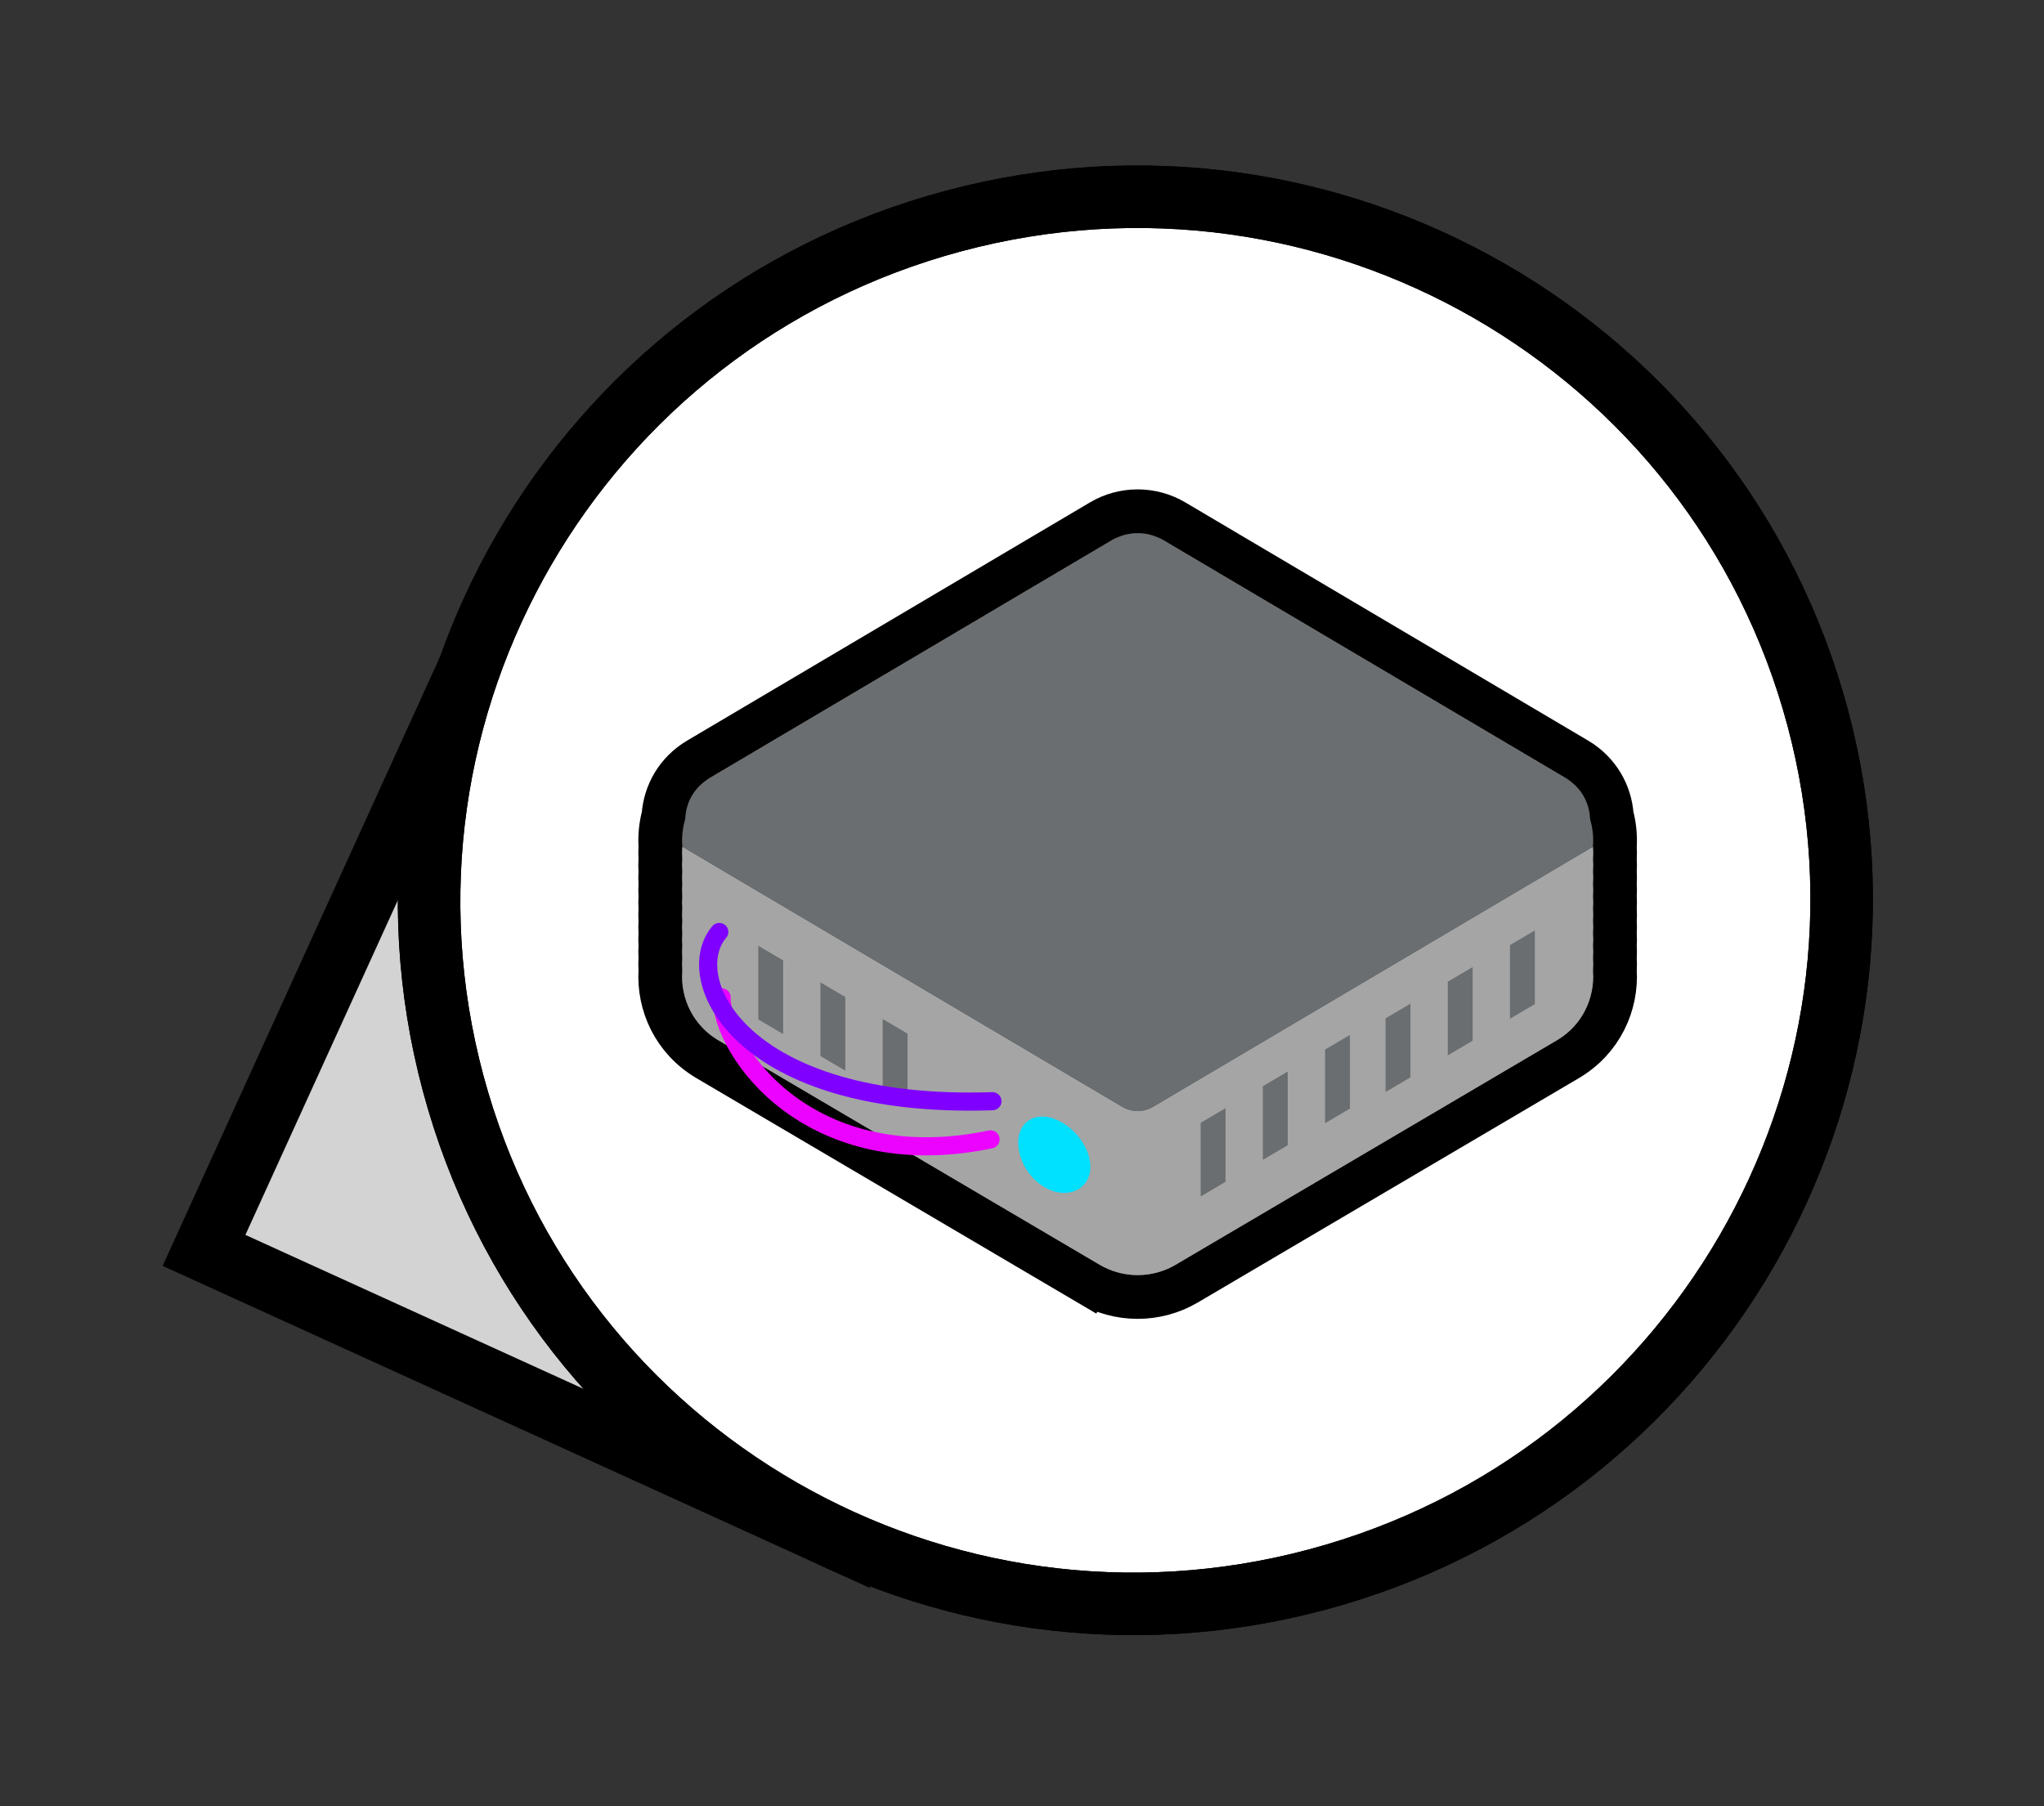<svg width="327" height="289" viewBox="0 0 327 289" fill="none" xmlns="http://www.w3.org/2000/svg">
<rect x="0" y="0" width="327" height="289" fill="#333333" stroke="none"/>
<path d="M74.81 107.442L32.638 200.046L129.942 244.357L74.81 107.442Z" fill="#D3D3D3" stroke="black" stroke-width="10"/>
<path d="M72.487 173.283C88.562 233.279 150.452 268.861 210.753 252.704C271.054 236.546 306.861 174.786 290.786 114.79C274.71 54.795 212.82 19.213 152.519 35.37C92.218 51.528 56.411 113.288 72.487 173.283Z" fill="white" stroke="black" stroke-width="10"/>
<path d="M72.487 173.283C88.562 233.279 150.452 268.861 210.753 252.704C271.054 236.546 306.861 174.786 290.786 114.79C274.71 54.795 212.82 19.213 152.519 35.37C92.218 51.528 56.411 113.288 72.487 173.283Z" stroke="black" stroke-width="10"/>
<path fill-rule="evenodd" clip-rule="evenodd" d="M109.155 135.536C109.106 136.17 109.109 136.808 109.161 137.442C109.13 137.819 109.117 138.197 109.121 138.575C109.124 138.856 109.138 139.137 109.161 139.418C109.106 140.077 109.106 140.74 109.161 141.399C109.106 142.058 109.106 142.72 109.161 143.378C109.106 144.037 109.106 144.699 109.16 145.357C109.106 146.016 109.106 146.679 109.16 147.337C109.106 147.995 109.106 148.657 109.16 149.315C109.106 149.974 109.106 150.637 109.16 151.296C109.106 151.954 109.106 152.616 109.16 153.274C109.106 153.933 109.106 154.597 109.16 155.256C108.808 159.533 110.747 163.973 114.978 166.463L175.917 202.343C179.668 204.551 184.331 204.551 188.081 202.343L249.02 166.463C253.251 163.973 255.19 159.533 254.838 155.256C254.892 154.597 254.892 153.933 254.838 153.274C254.892 152.616 254.892 151.954 254.838 151.296C254.892 150.637 254.892 149.974 254.838 149.315C254.892 148.657 254.892 147.995 254.838 147.337C254.892 146.679 254.892 146.016 254.838 145.357C254.892 144.699 254.892 144.037 254.837 143.378C254.892 142.72 254.892 142.058 254.837 141.399C254.892 140.74 254.892 140.077 254.837 139.418C254.892 138.76 254.891 138.099 254.837 137.442C254.889 136.808 254.891 136.17 254.843 135.536L184.494 177.135C182.955 178.045 181.043 178.045 179.504 177.135L109.155 135.536Z" fill="#A5A5A5"/>
<path d="M179.505 85.475C181.044 84.565 182.956 84.565 184.495 85.475L254.863 127.085C258.073 128.983 258.073 133.627 254.863 135.525L184.495 177.135C182.956 178.045 181.044 178.045 179.505 177.135L109.137 135.525C105.927 133.627 105.927 128.983 109.137 127.085L179.505 85.475Z" fill="#6B6E70"/>
<path d="M106.147 130.468C105.71 132.099 105.546 133.788 105.653 135.461C105.61 136.121 105.61 136.783 105.653 137.443C105.628 137.834 105.618 138.226 105.622 138.616L105.622 138.62C105.625 138.886 105.635 139.152 105.653 139.42C105.61 140.079 105.61 140.741 105.653 141.4C105.61 142.059 105.61 142.72 105.653 143.379C105.61 144.037 105.61 144.698 105.652 145.358C105.61 146.017 105.61 146.679 105.652 147.338C105.61 147.997 105.61 148.658 105.652 149.317C105.61 149.976 105.61 150.638 105.652 151.297C105.61 151.957 105.61 152.617 105.652 153.274C105.61 153.935 105.61 154.597 105.652 155.258C105.307 160.685 107.826 166.315 113.203 169.48C113.203 169.48 113.203 169.48 113.203 169.48L174.142 205.36L175.917 202.344L174.142 205.36C178.989 208.214 185.011 208.214 189.858 205.36C189.858 205.36 189.858 205.36 189.858 205.36L250.797 169.48C256.174 166.315 258.693 160.685 258.348 155.257C258.39 154.597 258.39 153.935 258.348 153.274C258.389 152.617 258.39 151.957 258.348 151.297C258.39 150.638 258.39 149.976 258.348 149.317C258.39 148.658 258.39 147.997 258.348 147.338C258.39 146.679 258.39 146.017 258.348 145.358C258.39 144.698 258.389 144.037 258.347 143.379C258.389 142.72 258.389 142.059 258.347 141.4C258.389 140.74 258.389 140.079 258.347 139.419C258.389 138.76 258.389 138.1 258.347 137.443C258.389 136.783 258.389 136.121 258.347 135.461C258.454 133.788 258.29 132.099 257.853 130.468C257.598 126.952 255.738 123.537 252.273 121.488L187.849 83.393C184.243 81.261 179.756 81.261 176.151 83.393L111.727 121.488C108.262 123.537 106.401 126.952 106.147 130.468Z" stroke="black" stroke-width="7"/>
<path d="M174.438 186.725C174.438 189.896 171.456 191.674 168.269 190.486C165.081 189.299 162.896 185.937 162.896 182.767C162.896 179.597 165.479 177.819 168.667 179.006C171.854 180.194 174.438 183.555 174.438 186.725Z" fill="#00E0FF"/>
<path fill-rule="evenodd" clip-rule="evenodd" d="M121.308 151.31V163.095L125.288 165.439V153.653L121.308 151.31ZM131.258 157.169V168.954L135.238 171.298V159.513L131.258 157.169ZM141.209 163.028V174.814L145.189 177.158V165.372L141.209 163.028Z" fill="#6B6E70"/>
<path fill-rule="evenodd" clip-rule="evenodd" d="M245.544 148.858V160.644L241.564 162.988V151.202L245.544 148.858ZM235.594 154.718V166.503L231.614 168.847V157.062L235.594 154.718ZM225.643 160.577V172.363L221.663 174.706V162.921L225.643 160.577Z" fill="#6B6E70"/>
<path fill-rule="evenodd" clip-rule="evenodd" d="M215.964 165.573V177.359L211.984 179.702V167.917L215.964 165.573ZM206.014 171.433V183.218L202.034 185.562V173.776L206.014 171.433ZM196.064 177.292V189.077L192.084 191.421V179.636L196.064 177.292Z" fill="#6B6E70"/>
<path d="M115.445 159.556C115.445 168.248 129.563 188.307 158.47 182.289" stroke="#EB03FF" stroke-width="2.898" stroke-linecap="round"/>
<path d="M115.073 149.102C108.723 156.547 118.435 177.519 158.771 176.181" stroke="#7F00FF" stroke-width="2.898" stroke-linecap="round"/>
</svg>
